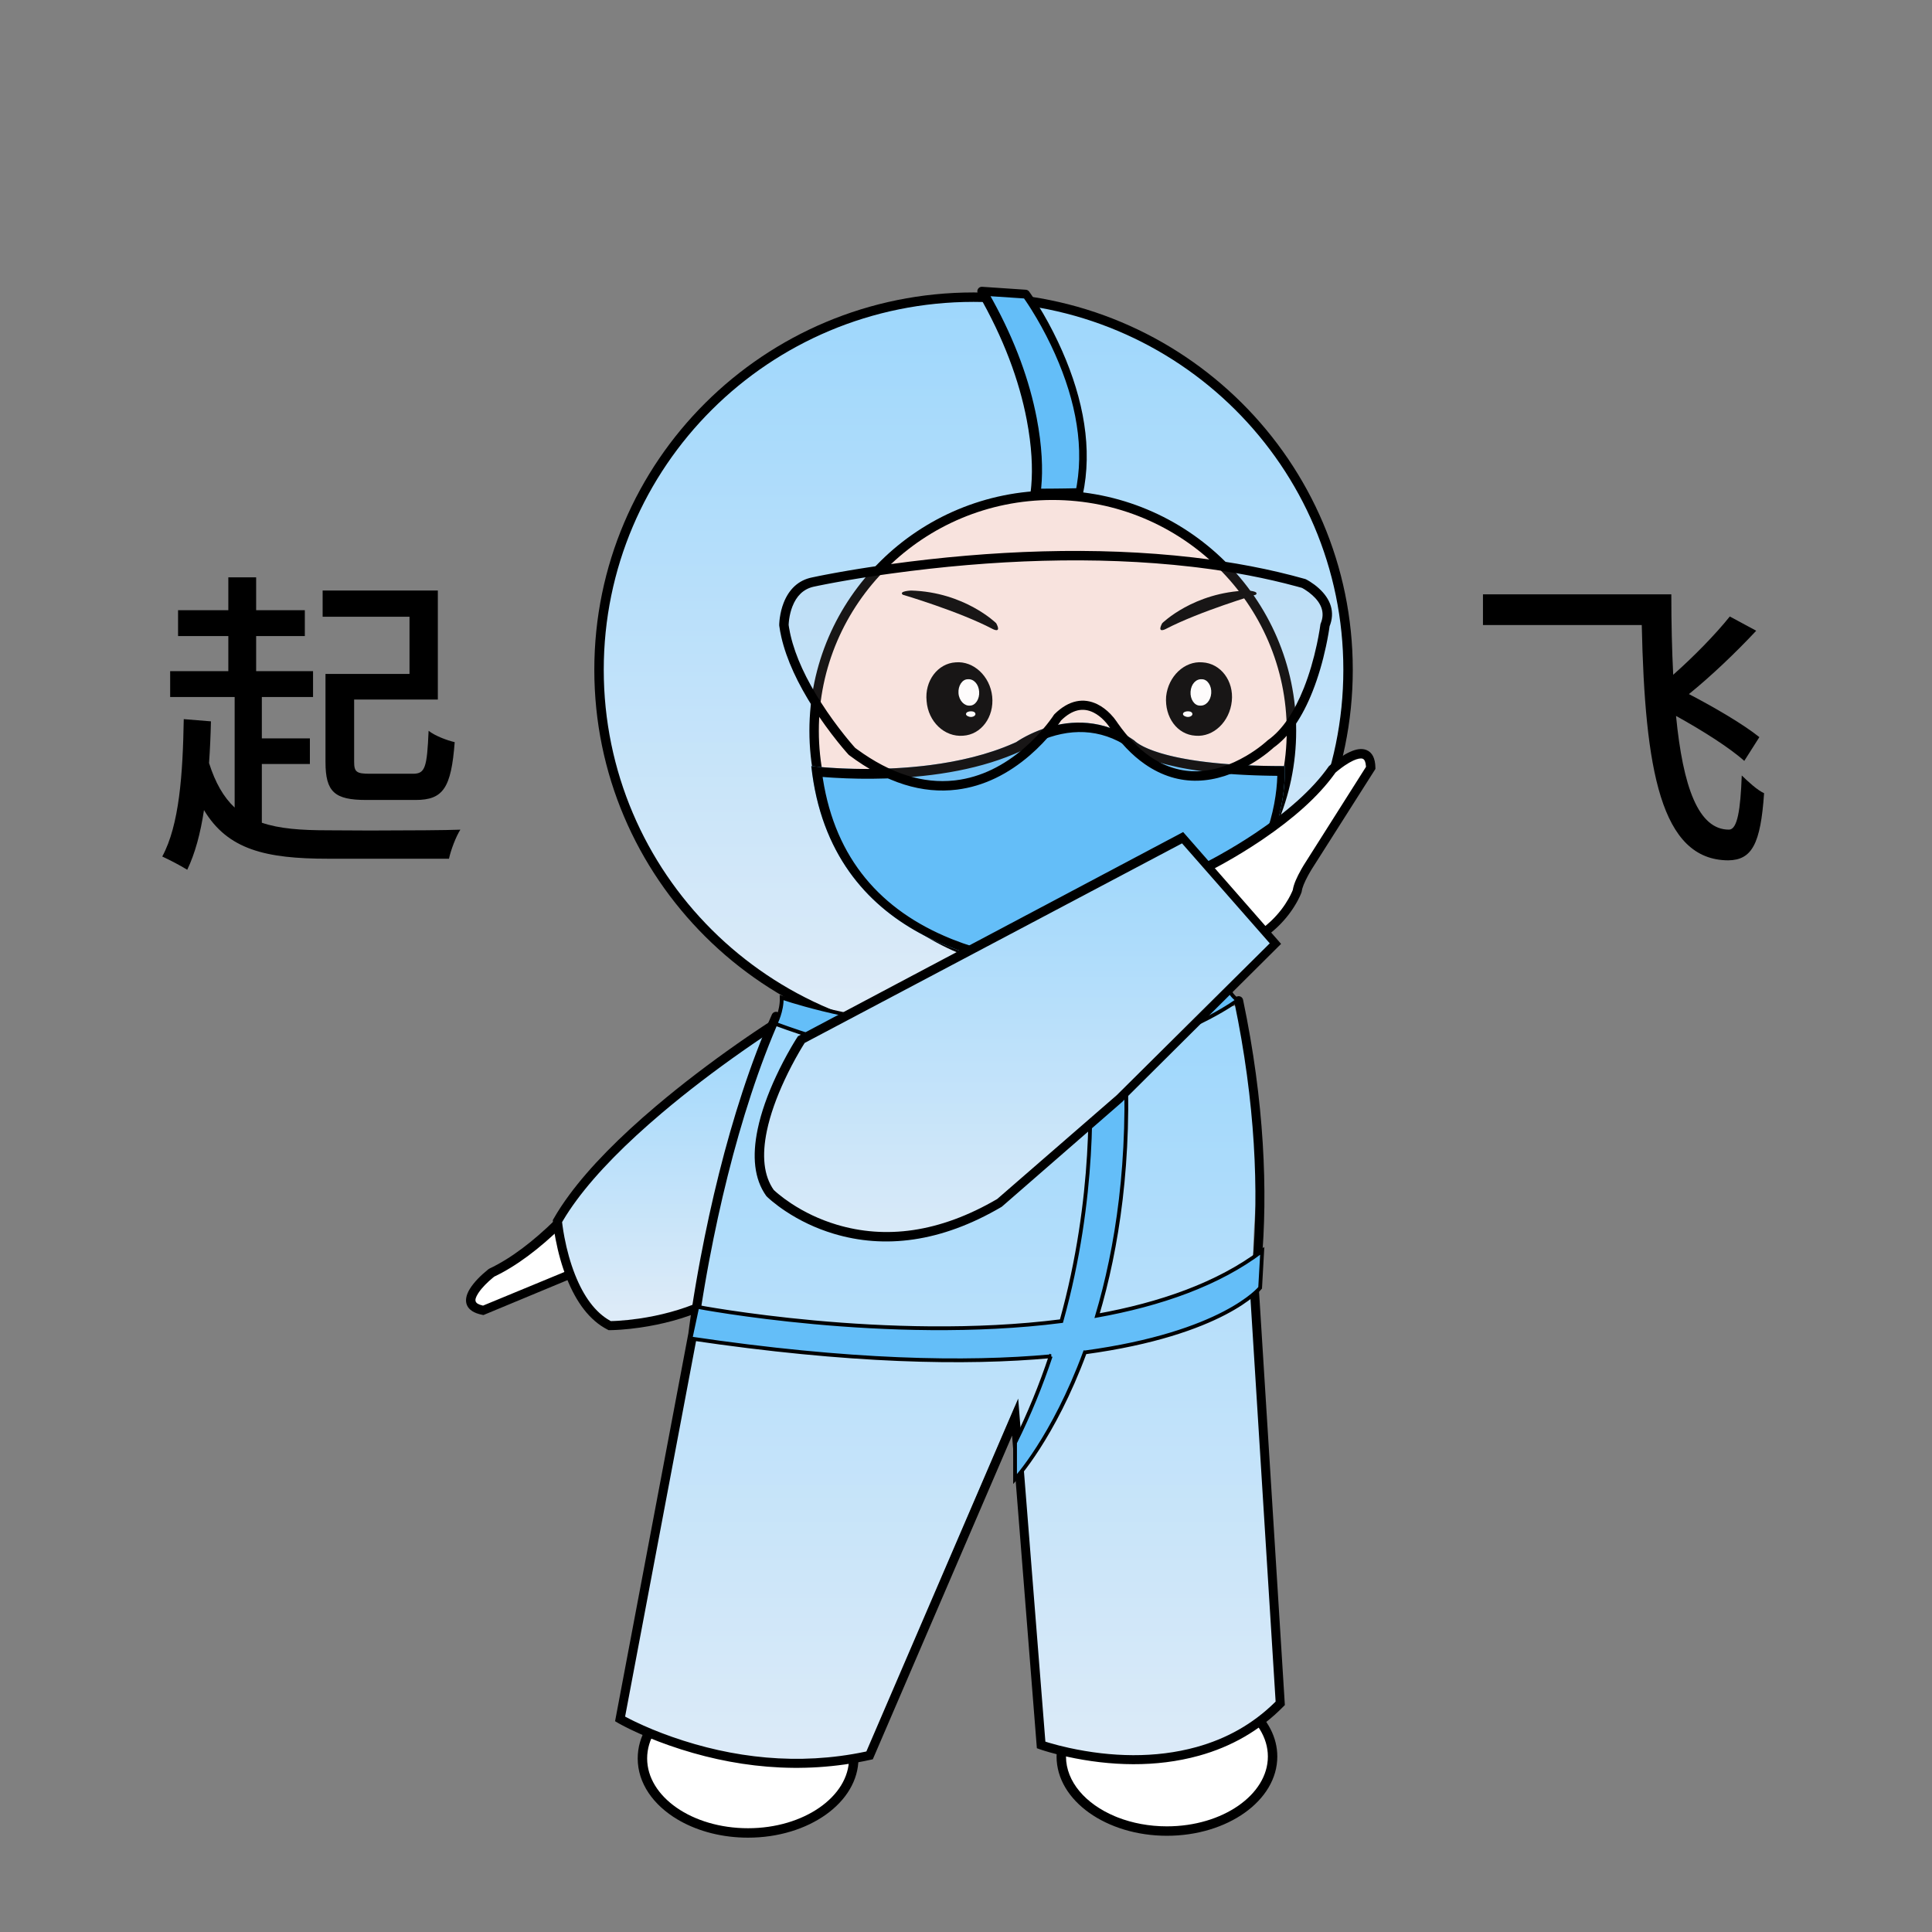 <svg xmlns:xlink="http://www.w3.org/1999/xlink" xmlns="http://www.w3.org/2000/svg" version="1.1" viewBox="0 0 1024 1024" height="1024px" width="1024px">
    <rect x="0" y="0" width="1024" height="1024" fill="#808080" stroke="none"/>
    <title>起飞</title>
    <defs>
        <linearGradient id="linearGradient-1" y2="94.96%" x2="50%" y1="0.456%" x1="50%">
            <stop offset="0%" stop-color="#9ED7FC"></stop>
            <stop offset="100%" stop-color="#DDEBF8"></stop>
        </linearGradient>
        <linearGradient id="linearGradient-2" y2="94.96%" x2="50%" y1="0.456%" x1="50%">
            <stop offset="0%" stop-color="#9ED7FC"></stop>
            <stop offset="100%" stop-color="#DDEBF8"></stop>
        </linearGradient>
        <linearGradient id="linearGradient-3" y2="94.96%" x2="50%" y1="0.456%" x1="50%">
            <stop offset="0%" stop-color="#9ED7FC"></stop>
            <stop offset="100%" stop-color="#DDEBF8"></stop>
        </linearGradient>
        <linearGradient id="linearGradient-4" y2="94.96%" x2="50%" y1="0.456%" x1="50%">
            <stop offset="0%" stop-color="#9ED7FC"></stop>
            <stop offset="100%" stop-color="#DDEBF8"></stop>
        </linearGradient>
    </defs>
    <g fill-rule="evenodd" fill="none" stroke-width="1" stroke="none" id="起飞">
        <g fill-rule="nonzero" transform="translate(82, 152)">
            <g transform="translate(256, 738)" id="脚">
                <path fill="#FFFFFF" id="椭圆-4" d="M58.5,2 C89.52,2 115,19.678 115,41.5 C115,63.322 89.52,81 58.5,81 C27.203,81 2,63.322 2,41.5 C2,19.678 27.203,2 58.5,2 Z"></path>
                <path fill="#000000" id="椭圆-4备份" d="M58.5,0 C26.272,0 4.97379915e-14,18.559 4.97379915e-14,42 C4.97379915e-14,55.127 8.239,66.723 21.149,74.386 L22.55,75.192 C32.479,80.726 44.964,84 58.5,84 C90.547,84 117,65.377 117,42 C117,27.74 107.157,15.249 92.205,7.675 L90.718,6.946 C81.449,2.55 70.358,0 58.5,0 Z M58.5,5 C88.075,5 112,21.825 112,42 C112,62.175 88.075,79 58.5,79 C28.747,79 5,62.243 5,42 C5,21.757 28.747,5 58.5,5 Z"></path>
                <path fill="#FFFFFF" id="椭圆-4-拷贝" d="M280.5,2 C311.52,2 337,19.678 337,41.5 C337,63.322 311.52,81 280.5,81 C249.48,81 224,63.322 224,41.5 C224,19.678 249.48,2 280.5,2 Z"></path>
                <path fill="#000000" id="椭圆-4-拷贝备份" d="M280.5,-1 C276.975,-1 273.517,-0.775 270.155,-0.342 L268.331,-0.086 C261.073,1.02 254.294,3.094 248.282,5.946 L246.795,6.675 C231.843,14.249 222,26.74 222,41 C222,64.377 248.453,83 280.5,83 C312.547,83 339,64.377 339,41 C339,20.662 318.978,3.922 292.669,-0.086 L290.845,-0.342 C287.483,-0.775 284.025,-1 280.5,-1 Z M280.5,4 C310.075,4 334,20.825 334,41 C334,61.175 310.075,78 280.5,78 C271.061,78 262.198,76.286 254.504,73.297 L252.981,72.682 C237.408,66.156 227,54.307 227,41 C227,27.05 238.44,14.7 255.277,8.409 L256.847,7.845 C263.976,5.388 272.005,4 280.5,4 Z"></path>
            </g>
            <g transform="translate(165, 388)" id="左手">
                <path fill="#FFFFFF" id="形状-22-拷贝" d="M124,71.812 L117.651,93.674 C104.952,122.177 79.831,126.604 79.831,126.604 C75.138,126.051 66.029,130.202 66.029,130.202 L8.609,154 C-8.506,150.679 13.026,134.076 13.026,134.076 C46.429,118.302 76.519,75.41 76.519,75.41 C101.364,56.593 124,71.812 124,71.812 L124,71.812 Z"></path>
                <path fill="#000000" id="形状-22-拷贝备份" d="M76.3,73.221 L75.067,74.142 L74.027,75.599 L72.876,77.162 L72.164,78.111 L70.648,80.098 C70.386,80.439 70.118,80.784 69.845,81.134 L68.151,83.282 C67.859,83.649 67.562,84.019 67.26,84.393 C61.227,91.881 54.559,99.368 47.453,106.349 C35.614,117.978 23.779,126.998 12.388,132.391 L11.95,132.66 L11.538,132.987 C7.912,135.916 4.282,139.483 2.035,143.119 C-1.972,149.602 -0.194,155.164 8.542,156.863 L9.245,157 L67.496,132.787 L67.83,132.641 C68.284,132.445 68.742,132.253 69.201,132.067 L70.578,131.527 C74.242,130.143 77.789,129.222 79.834,129.464 L80.181,129.505 L80.877,129.378 L81.673,129.203 C82.101,129.101 82.575,128.976 83.09,128.827 L84.175,128.495 C84.744,128.313 85.352,128.104 85.997,127.869 L87.332,127.36 C87.563,127.269 87.797,127.175 88.034,127.077 C93.531,124.821 99.021,121.54 104.144,117.042 C110.64,111.338 116.064,104.076 120.056,95.093 L120.168,94.785 L127,71.201 L125.496,70.203 C124.495,69.544 122.9,68.66 120.781,67.734 C117.419,66.264 113.681,65.126 109.638,64.508 C98.555,62.814 87.212,65.269 76.3,73.221 Z M109.48,69.452 C113.101,70.002 116.456,71.019 119.466,72.327 L120.068,72.595 C120.457,72.771 120.821,72.944 121.16,73.111 L122,73.541 L116.211,93.415 L116.276,93.276 C112.56,101.593 107.541,108.276 101.539,113.518 C96.821,117.638 91.768,120.641 86.722,122.702 C84.964,123.419 83.338,123.967 81.887,124.366 L81.225,124.542 L80.697,124.67 L80.446,124.722 L80.867,124.76 C78.659,124.5 75.842,124.995 72.508,126.019 C70.328,126.689 68.198,127.502 66.367,128.29 L65.773,128.55 L9.024,152 L8.794,151.947 C4.459,150.921 4.127,149.231 6.347,145.659 L6.808,144.954 C8.586,142.358 11.314,139.653 14.056,137.373 L14.951,136.642 L14.704,136.762 C26.685,131.121 38.955,121.82 51.178,109.878 C58.449,102.775 65.258,95.171 71.418,87.568 L72.328,86.439 L74.06,84.254 C74.339,83.899 74.612,83.548 74.881,83.201 L76.432,81.179 L77.586,79.643 L78.995,77.712 L78.713,77.923 C88.875,70.248 99.281,67.901 109.48,69.452 Z"></path>
                <path fill="url(#linearGradient-1)" id="形状-507" d="M159.476,126.914 C131.581,163.278 76.619,163 76.619,163 C52.867,150.786 49,107.483 49,107.483 C77.448,57.24 165,2 165,2"></path>
                <path fill="#000000" id="形状-507备份" d="M163.451,0 L166,4.061 L164.032,5.319 L161.399,7.034 L160.669,7.514 C159.723,8.138 158.753,8.782 157.76,9.446 L154.714,11.496 L151.539,13.663 L148.244,15.942 C147.685,16.331 147.122,16.724 146.554,17.122 C131.949,27.358 117.345,38.446 103.723,49.983 C84.837,65.978 69.396,81.533 58.617,96.121 C55.894,99.807 53.487,103.409 51.409,106.921 L50.918,107.759 L51.127,109.433 C51.388,111.39 51.738,113.575 52.19,115.929 C53.479,122.652 55.316,129.371 57.79,135.62 C62.354,147.149 68.532,155.678 76.458,160.06 L76.727,160.204 L78.343,160.157 L79.363,160.111 L80.521,160.046 C83.866,159.843 87.579,159.474 91.566,158.896 C102.864,157.26 114.141,154.303 124.642,149.706 C137.515,144.07 148.321,136.341 156.432,126.242 L157.29,125.151 L161.087,128.078 C152.357,139.403 140.591,147.958 126.565,154.098 C115.633,158.884 103.949,161.948 92.253,163.642 C88.645,164.164 85.251,164.522 82.131,164.745 L79.592,164.9 L78.023,164.967 L76.781,165 L75.555,165 L75.046,164.74 C65.525,159.868 58.432,150.267 53.332,137.385 C50.737,130.829 48.823,123.829 47.481,116.832 C47.09,114.793 46.772,112.874 46.518,111.108 L46.244,109.049 L46.067,107.449 L46,106.701 L46.371,106.049 C48.737,101.892 51.54,97.631 54.761,93.272 C65.794,78.34 81.479,62.538 100.624,46.324 C114.369,34.684 129.086,23.51 143.802,13.196 L145.505,12.006 L148.826,9.709 L152.026,7.526 L155.097,5.458 L158.769,3.025 L163.124,0.207 L163.451,0 Z"></path>
            </g>
            <g transform="translate(244, 376)" id="衣服">
                <path fill="url(#linearGradient-2)" d="M288.983,7.755 C297.831,8.112 330.691,5 330.691,5 C336.699,26.633 341.346,93.168 341.346,93.168 C336.109,136.702 338.9,157.155 338.9,157.155 L352,373.836 C289.991,431.146 225.596,395.509 225.596,395.509 L212.015,217.155 L133.547,400.562 C72.089,424.808 2,382.014 2,382.014 L21.655,286.037 L43.703,170.316 C47.837,154.06 55.096,104.19 55.096,104.19 C72.459,20.705 87.798,7.755 87.798,7.755 L288.983,7.755 Z"></path>
                <path fill="#000000" id="形状-23" d="M330.022,0.051 C331.311,-0.22 332.576,0.607 332.847,1.899 C344.151,55.831 346.083,103.689 342.611,141.952 L342.366,144.529 L342.114,146.938 C342.071,147.326 342.029,147.706 341.986,148.079 L341.728,150.234 L341.423,152.547 L341.174,154.232 L355,375.713 L354.253,376.473 C341.625,389.331 326.482,397.862 309.388,402.584 C286.694,408.853 262.53,408.099 239.568,403.075 C236.127,402.323 232.972,401.522 230.143,400.715 L228.308,400.176 L226.571,399.636 L225.147,399.162 L223.562,398.595 L210.424,232.873 L136.609,404.452 L135.416,404.716 C98.508,412.897 62.059,408.823 28.561,397.063 C21.164,394.466 14.511,391.682 8.705,388.895 L7.706,388.412 L5.836,387.482 C5.538,387.331 5.248,387.182 4.964,387.036 L3.351,386.188 L1.812,385.343 L1.448,385.134 L0,384.282 L38.859,178.654 L39.353,174.86 L39.904,170.926 L40.388,167.625 L41.015,163.518 L41.689,159.275 C41.805,158.557 41.924,157.833 42.044,157.104 L42.79,152.667 C42.918,151.917 43.048,151.162 43.18,150.402 L43.998,145.783 L44.865,141.049 C45.014,140.251 45.165,139.448 45.318,138.641 C50.992,108.657 58.335,78.67 67.529,50.664 C72.327,36.048 77.522,22.339 83.129,9.696 C83.663,8.49 85.073,7.946 86.277,8.482 C87.482,9.017 88.024,10.429 87.49,11.635 C81.951,24.124 76.813,37.685 72.062,52.156 C62.94,79.944 55.644,109.736 50.006,139.531 L49.556,141.924 L48.695,146.629 L47.882,151.22 C47.75,151.975 47.621,152.726 47.493,153.471 L46.752,157.88 L46.059,162.162 C45.947,162.864 45.838,163.562 45.73,164.253 L45.107,168.333 L44.627,171.605 L44.081,175.502 L43.572,179.383 L5.319,381.823 L5.603,381.976 C6.336,382.369 7.134,382.785 7.995,383.221 L9.801,384.119 L10.767,384.587 C16.421,387.3 22.913,390.017 30.14,392.554 C62.298,403.844 97.214,407.879 132.526,400.453 L133.194,400.305 L213.66,213.28 L228.072,395.1 L229.687,395.603 L230.302,395.786 C233.321,396.679 236.77,397.573 240.586,398.408 C262.857,403.28 286.281,404.011 308.119,397.978 C323.937,393.608 337.96,385.846 349.752,374.224 L350.104,373.87 L336.379,153.986 L336.618,152.441 L336.867,150.626 L337.12,148.604 L337.371,146.411 L337.618,144.049 L337.859,141.52 C341.291,103.704 339.378,56.317 328.177,2.88 C327.906,1.589 328.732,0.322 330.022,0.051 Z"></path>
            </g>
            <g transform="translate(233, 0)" id="头">
                <path fill="url(#linearGradient-3)" id="帽子" d="M200.5,6 C310.226,6 399,94.392 399,203.5 C399,312.608 310.226,401 200.5,401 C90.774,401 2,312.608 2,203.5 C2,94.392 90.774,6 200.5,6 Z"></path>
                <path fill="#000000" id="帽子备份" d="M201,3 C89.919,3 0,92.485 0,203 C0,313.515 89.919,403 201,403 C312.081,403 402,313.515 402,203 C402,92.485 312.081,3 201,3 Z M201,8 C309.327,8 397,95.253 397,203 C397,310.747 309.327,398 201,398 C92.673,398 5,310.747 5,203 C5,95.253 92.673,8 201,8 Z"></path>
                <path fill="#64BEF8" id="蓝色" d="M228.055,4 C228.055,4 267.029,57.552 256.051,109.724 C256.051,109.724 246.993,110 232.995,110 C232.995,110 241.229,68.042 205,4.828 L228.055,4 Z"></path>
                <path fill="#000000" id="蓝色备份" d="M205.551,0.006 C203.647,-0.122 202.37,1.923 203.323,3.574 C216.913,27.123 225.211,49.634 229.214,70.64 C231.873,84.596 232.377,96.276 231.611,105.257 L231.473,106.718 L231.379,107.556 L231.25,108.536 L231.146,109.179 C230.872,110.646 231.999,112.001 233.493,112 L238.835,111.987 L243.998,111.948 L248.835,111.887 L255.528,111.756 L256.704,111.724 C257.805,111.691 258.74,110.911 258.968,109.835 C259.25,108.501 259.503,107.157 259.725,105.806 C263.776,81.164 257.923,54.901 245.719,29.078 C242.391,22.037 238.826,15.564 235.258,9.802 L234.037,7.86 L232.882,6.076 L231.538,4.072 L230.578,2.699 C230.533,2.638 230.493,2.582 230.458,2.533 C230.041,1.966 229.396,1.611 228.693,1.563 L205.551,0.006 Z M210,5 L227.754,6.182 L228.369,7.069 L228.888,7.831 L229.982,9.476 L231.144,11.28 C231.343,11.594 231.545,11.914 231.75,12.24 C235.258,17.847 238.769,24.153 242.046,31.012 C253.981,55.998 259.684,81.319 255.781,104.809 L255.559,106.084 L255.425,106.78 L251.012,106.869 L247.888,106.916 L244.613,106.954 L241.192,106.983 L236.812,107 L236.865,106.48 C237.807,96.952 237.347,84.492 234.475,69.583 C230.685,49.903 223.186,28.975 211.209,7.175 L210,5 Z"></path>
                <path fill="#F8E3DE" id="椭圆-5" d="M242.362,110 C312.165,110 369,166.077 369,234.862 C369,303.923 312.165,360 242.362,360 C172.559,360 116,303.923 116,234.862 C116,166.077 172.559,110 242.362,110 L242.362,110 Z"></path>
                <path fill="#000000" id="椭圆-5备份" d="M242.862,108 C171.751,108 114,165.125 114,235.362 C114,305.832 171.707,363 242.862,363 C314.068,363 372,305.781 372,235.362 C372,165.175 314.023,108 242.862,108 Z M242.862,113 C311.278,113 367,167.953 367,235.362 C367,303.005 311.321,358 242.862,358 C174.457,358 119,303.059 119,235.362 C119,167.899 174.5,113 242.862,113 Z"></path>
                <g transform="translate(163, 161)" id="左眼">
                    <path fill="#000000" id="形状-11" d="M4.909,-5.32907052e-15 C33.305,0.825 50.009,17.321 50.009,17.321 C53.071,23.095 48.06,20.346 48.06,20.346 C30.243,10.998 0.455,2.2 0.455,2.2 C-1.773,0.275 4.909,-5.32907052e-15 4.909,-5.32907052e-15 Z"></path>
                    <path fill="#000000" id="椭圆-1" d="M28.538,38.057 C38.07,37.235 46.761,45.451 47.882,56.131 C49.004,67.085 41.995,76.396 32.462,76.943 C22.65,77.765 13.959,69.549 13.118,58.595 C11.996,47.915 19.005,38.604 28.538,38.057 L28.538,38.057 Z"></path>
                    <path fill="#FFFFFF" id="椭圆-2" d="M34.924,47.02 C38.094,46.735 40.687,49.584 40.976,53.573 C41.264,57.561 38.958,60.98 36.076,60.98 C33.194,61.265 30.313,58.416 30.024,54.427 C29.736,50.439 32.042,47.02 34.924,47.02 Z"></path>
                    <path fill="#FFFFFF" id="椭圆-3-拷贝" d="M36.632,64 C37.947,64 39,64.5 39,65.5 C39,66.25 37.947,67 36.632,67 C35.316,67 34,66.25 34,65.5 C34,64.5 35.316,64 36.632,64 Z"></path>
                </g>
                <g transform="translate(300, 161)" id="右眼">
                    <path fill="#000000" id="形状-11" d="M50.632,2.2 C50.632,2.2 20.956,10.998 2.929,20.346 C2.929,20.346 -2.063,23.095 0.987,17.321 C0.987,17.321 17.628,0.825 46.195,1.77635684e-15 C46.195,1.77635684e-15 52.574,0.275 50.632,2.2 L50.632,2.2 Z"></path>
                    <path fill="#000000" id="椭圆-1" d="M37.883,58.595 C36.769,69.549 28.135,77.765 18.666,76.943 C8.919,76.396 2.235,67.085 3.07,56.131 C4.184,45.451 12.818,37.235 22.287,38.057 C32.034,38.604 38.997,47.915 37.883,58.595 L37.883,58.595 Z"></path>
                    <path fill="#FFFFFF" id="椭圆-2" d="M26.976,54.427 C26.687,58.416 24.094,61.265 20.924,60.98 C18.042,60.98 15.736,57.561 16.024,53.573 C16.313,49.584 18.906,46.735 22.076,47.02 C24.958,47.02 27.264,50.439 26.976,54.427 Z"></path>
                    <path fill="#FFFFFF" id="椭圆-3-拷贝" d="M14.632,64 C15.947,64 17,64.5 17,65.5 C17,66.25 15.947,67 14.632,67 C13.316,67 12,66.25 12,65.5 C12,64.5 13.316,64 14.632,64 Z"></path>
                </g>
                <path fill="#64BEF8" id="口罩" d="M115,254.042 C115,254.042 178.421,262.059 223.642,241.325 C223.642,241.325 255.077,218.656 286.236,240.496 C286.236,240.496 297.541,254.042 365.925,254.042 C365.925,254.042 372.543,344.166 261.143,361.859 C261.143,361.859 127.684,370.429 115,254.042 Z"></path>
                <path fill="#000000" id="口罩备份" d="M286.236,240.496 L286.477,240.742 L286.866,241.087 L287.333,241.456 L287.951,241.9 L288.736,242.409 L289.442,242.83 L290.255,243.28 L291.18,243.756 L291.863,244.086 L292.6,244.424 L293.811,244.947 L294.691,245.304 L295.631,245.666 L296.634,246.032 L297.7,246.402 L298.832,246.774 L300.031,247.147 L301.299,247.521 L302.637,247.894 L304.048,248.266 L305.533,248.635 L307.094,249 L308.732,249.36 C309.011,249.42 309.294,249.479 309.58,249.538 L311.338,249.889 C311.638,249.947 311.941,250.005 312.247,250.062 L314.128,250.402 L316.093,250.733 C316.427,250.788 316.766,250.842 317.107,250.895 L319.202,251.212 L321.385,251.516 C321.757,251.566 322.132,251.616 322.511,251.664 L324.83,251.95 C325.618,252.043 326.422,252.134 327.242,252.222 L329.749,252.48 C330.175,252.521 330.604,252.562 331.038,252.602 L333.69,252.835 C334.14,252.873 334.594,252.91 335.053,252.946 L337.853,253.152 L340.755,253.34 L343.761,253.508 L346.871,253.654 L350.087,253.779 C351.177,253.817 352.285,253.851 353.412,253.881 L356.847,253.959 C357.428,253.97 358.015,253.98 358.606,253.989 L362.209,254.029 C363.428,254.038 364.667,254.043 365.926,254.043 L365.96,254.698 L365.989,255.69 L366,257.098 L365.987,258.255 L365.952,259.577 C365.944,259.811 365.934,260.052 365.923,260.298 L365.842,261.855 C364.484,284.141 352.491,347.352 261.144,361.861 L259.757,361.924 L258.086,361.971 L255.817,362 L253.994,361.998 L251.935,361.972 C251.211,361.958 250.45,361.94 249.654,361.915 L247.162,361.821 C212.591,360.29 125.147,347.153 115,254.043 L116.764,254.24 L119.385,254.494 L122.374,254.743 L125.252,254.948 L128.529,255.143 L131.232,255.276 L134.131,255.39 L137.214,255.48 L139.365,255.524 L142.725,255.562 L145.05,255.567 L147.438,255.552 L149.886,255.516 L152.389,255.459 L154.944,255.377 L157.548,255.27 L160.196,255.136 L162.886,254.972 L165.612,254.779 L168.373,254.553 C169.761,254.431 171.16,254.297 172.568,254.149 L175.397,253.836 L178.246,253.484 C193.013,251.564 208.463,248.056 222.308,241.927 L223.652,241.319 L224.554,240.713 L225.404,240.177 L226.513,239.514 L227.508,238.949 L228.636,238.337 L229.46,237.909 L230.34,237.468 L231.274,237.019 L232.26,236.563 L233.298,236.104 C233.475,236.028 233.654,235.951 233.835,235.875 L234.947,235.418 L236.105,234.967 L237.31,234.523 C237.514,234.45 237.72,234.378 237.928,234.306 L239.199,233.882 L240.511,233.474 C252.504,229.888 269.41,228.703 286.236,240.496 Z M283.446,244.245 C267.954,233.741 251.442,234.021 235.696,240.881 C233.283,241.933 231.113,243.057 229.227,244.175 L228.471,244.632 L227.854,245.019 L227.199,245.454 C227.145,245.492 227.097,245.526 227.055,245.556 C226.803,245.738 226.534,245.895 226.252,246.025 C206.111,255.284 181.369,259.744 154.346,260.608 C144.812,260.913 135.617,260.74 127.058,260.227 L125.755,260.146 L123.252,259.973 L121,259.795 L121.156,260.819 C127.841,303.364 152.066,330.478 188.75,345.436 L189.925,345.909 C203.89,351.465 218.872,354.933 234.081,356.695 C243.812,357.823 252.352,358.128 259.025,357.955 L261.28,357.872 L262.661,357.648 C304.04,350.73 331.162,333.267 346.904,308.462 L347.504,307.504 C354.067,296.888 358.199,285.513 360.36,274 C361.384,268.54 361.868,263.667 361.99,259.626 L362,259.204 L361.287,259.198 C360.04,259.185 358.809,259.167 357.593,259.145 L353.989,259.063 C352.803,259.032 351.631,258.996 350.475,258.955 L347.049,258.821 C345.922,258.771 344.81,258.717 343.712,258.659 L340.463,258.472 L337.3,258.26 C336.261,258.185 335.235,258.106 334.224,258.022 L331.234,257.76 C330.742,257.714 330.254,257.667 329.77,257.619 L326.907,257.32 C324.086,257.009 321.391,256.662 318.819,256.28 L316.288,255.887 L313.838,255.472 C313.035,255.33 312.246,255.184 311.47,255.035 L309.181,254.576 C307.307,254.184 305.516,253.77 303.806,253.335 L302.838,253.084 C293.192,250.537 287.299,247.617 284.148,244.796 L283.849,244.522 L283.446,244.245 Z"></path>
                <path fill="#F9E2DC" fill-opacity="0.1" id="护目镜" d="M116.743,155.888 C116.743,155.888 261.472,124.094 377.477,156.718 C377.477,156.718 394.601,165.012 388.801,178.835 C388.801,178.835 383.001,225.559 359.8,241.871 C359.8,241.871 313.398,286.106 275.835,231.088 C275.835,231.088 263.13,211.459 246.558,227.771 C246.558,227.771 203.747,295.506 137.182,245.741 C137.182,245.741 105.419,211.182 101,178.835 C101,178.835 101,158.929 116.743,155.888 L116.743,155.888 Z"></path>
                <path fill="#000000" id="护目镜备份" d="M156.802,147.027 L152.108,147.687 C151.336,147.798 150.569,147.91 149.808,148.021 L145.303,148.698 L140.929,149.384 C140.211,149.499 139.499,149.614 138.792,149.729 L134.62,150.424 L130.587,151.123 L126.697,151.823 L122.296,152.651 L119.372,153.225 L115.573,154.013 C108.049,155.471 103.081,160.469 100.312,167.618 C99.349,170.104 98.715,172.699 98.344,175.278 L98.262,175.881 L98.135,177.004 C98.083,177.535 98.047,178.02 98.026,178.452 L98,179.31 L98.022,179.654 C98.293,181.647 98.667,183.673 99.139,185.729 C101.897,197.727 107.898,210.451 116.167,223.353 C120.218,229.673 124.554,235.627 128.892,241.041 L129.642,241.973 L131.086,243.732 C131.32,244.014 131.55,244.29 131.777,244.559 L133.417,246.48 L134.711,247.941 L135.039,248.239 C154.9,263.147 174.028,268.774 192.164,266.521 C206.541,264.735 219.497,258.136 230.897,248.28 C235.601,244.212 239.718,239.858 243.227,235.501 C244.457,233.972 245.526,232.55 246.428,231.27 L247.038,230.388 L247.391,229.858 L247.21,230.035 C253.438,223.88 259.118,222.951 264.563,225.639 C266.586,226.638 268.472,228.099 270.168,229.846 C271.125,230.831 271.888,231.763 272.432,232.519 L272.752,232.981 C278.677,241.694 285.043,248.323 291.81,253.018 C310.093,265.7 329.641,263.744 348.087,252.932 C351.329,251.032 354.264,248.996 356.843,246.958 C357.749,246.241 358.549,245.574 359.234,244.972 L359.853,244.419 L359.978,244.298 L359.836,244.404 C368.506,238.284 375.348,227.931 380.663,214.548 C383.699,206.901 386.049,198.731 387.803,190.563 C388.315,188.183 388.744,185.942 389.098,183.881 L389.399,182.056 L389.711,179.941 L389.584,180.258 C392.88,172.371 390.187,165.391 383.931,159.74 C382.453,158.405 380.879,157.246 379.304,156.261 L378.907,156.017 L378.194,155.596 L377.597,155.265 L377.131,155.027 L376.738,154.877 C358.245,149.655 338.375,145.882 317.322,143.444 C265.572,137.452 210.231,139.679 156.802,147.027 Z M319.95,148.79 C338.431,151.062 355.953,154.39 372.375,158.847 L375.045,159.584 L375.429,159.792 L375.958,160.095 L376.596,160.482 C377.945,161.324 379.296,162.317 380.548,163.446 C385.442,167.857 387.36,172.818 384.985,178.489 C384.929,178.623 384.885,178.762 384.854,178.904 L384.572,180.835 L384.393,181.968 C384.018,184.268 383.538,186.835 382.943,189.6 C381.243,197.497 378.968,205.391 376.045,212.738 C371.05,225.291 364.699,234.882 356.936,240.352 L356.662,240.576 L356.145,241.047 L355.94,241.228 C355.315,241.775 354.58,242.388 353.74,243.05 C351.33,244.951 348.58,246.855 345.543,248.632 C328.561,258.566 310.942,260.325 294.457,248.912 C288.516,244.799 282.849,239.013 277.507,231.415 L276.603,230.106 C275.897,229.065 274.876,227.779 273.551,226.417 C271.505,224.314 269.201,222.533 266.646,221.273 C259.391,217.699 251.539,218.98 243.879,226.535 C243.749,226.663 243.634,226.806 243.536,226.961 L243.099,227.622 L242.551,228.411 C241.708,229.606 240.702,230.942 239.539,232.384 C236.207,236.514 232.29,240.647 227.824,244.501 C217.102,253.754 204.996,259.906 191.672,261.559 L190.68,261.673 C174.459,263.403 157.279,258.329 139.178,245.076 L138.247,244.384 L137.189,243.189 L135.597,241.329 L134.233,239.69 C133.765,239.121 133.284,238.528 132.791,237.914 C128.559,232.642 124.327,226.842 120.38,220.696 C112.395,208.263 106.625,196.053 104.014,184.716 L103.702,183.289 C103.505,182.342 103.332,181.405 103.183,180.476 L103,179.253 L103.02,178.745 C103.032,178.51 103.049,178.251 103.073,177.971 L103.162,177.072 C103.199,176.752 103.242,176.414 103.293,176.059 C103.615,173.827 104.163,171.587 104.982,169.476 C107.119,163.971 110.687,160.265 116.11,158.999 L119.029,158.384 L122.396,157.713 L124.429,157.322 L127.744,156.703 C129.006,156.472 130.291,156.241 131.6,156.01 L135.597,155.319 L139.733,154.632 C140.434,154.518 141.14,154.404 141.852,154.29 L146.189,153.612 L150.657,152.942 C151.412,152.831 152.172,152.721 152.938,152.611 L157.594,151.957 C210.579,144.685 265.46,142.481 316.679,148.4 L319.95,148.79 Z"></path>
            </g>
            <g transform="translate(284, 365)" id="衣服线条">
                <path fill="#64BEF8" id="形状结合" d="M283.11,-2.48689958e-13 C283.11,-2.48689958e-13 283.661,8.734 290,13.101 C290,13.101 269.009,29.055 230.191,39.389 C233.533,98.016 226.077,144.797 215.493,180.328 C248.651,174.359 279.621,163.744 303,146 L301.897,165.584 C301.897,165.584 282.494,189.842 209.022,199.805 L209.012,199.804 C192.241,245.216 172,267 172,267 L172,247.69 C179.628,232.348 185.839,216.948 190.884,201.847 L190.894,201.851 C146.07,205.951 84.32,204.895 -2.84217094e-14,192.406 L3.584,175.656 C3.584,175.656 104.441,194.973 196.587,183.22 C214.884,117.567 212.305,60.778 211.016,44.317 L210.965,43.69 L209.732,43.913 C168.683,51.208 112.949,50.742 45,25.657 C45,25.657 48.583,18.833 48.307,11.737 C48.307,11.737 177.008,57.318 283.11,-2.48689958e-13 Z"></path>
                <path stroke-width="2" stroke="#000000" id="形状结合备份" d="M283.11,-2.48689958e-13 C283.11,-2.48689958e-13 283.661,8.734 290,13.101 C290,13.101 269.009,29.055 230.191,39.389 C233.533,98.016 226.077,144.797 215.493,180.328 C248.651,174.359 279.621,163.744 303,146 L301.897,165.584 C301.897,165.584 282.494,189.842 209.022,199.805 L209.012,199.804 C192.241,245.216 172,267 172,267 L172,247.69 C179.628,232.348 185.839,216.948 190.884,201.847 L190.894,201.851 C146.07,205.951 84.32,204.895 -2.84217094e-14,192.406 L3.584,175.656 C3.584,175.656 104.441,194.973 196.587,183.22 C214.884,117.567 212.305,60.778 211.016,44.317 L210.965,43.69 L209.732,43.913 C168.683,51.208 112.949,50.742 45,25.657 C45,25.657 48.583,18.833 48.307,11.737 C48.307,11.737 177.008,57.318 283.11,-2.48689958e-13 Z"></path>
            </g>
            <g transform="translate(318, 245)" id="右手">
                <path fill="#FFFFFF" id="形状-22" d="M237.934,63.093 C237.934,63.093 285.51,40.277 306.531,10.314 C306.531,10.314 326.723,-7.829 327,9.489 L293.808,61.718 C293.808,61.718 288.552,69.965 287.999,74.638 C287.999,74.638 279.701,98.829 249.275,106.526 L226.87,109 C226.87,109 215.529,84.26 237.934,63.093 Z"></path>
                <path fill="#000000" id="形状-22备份" d="M315.353,1.588 C313.682,2.358 311.941,3.375 310.161,4.58 C308.756,5.532 307.404,6.547 306.152,7.562 L305.292,8.272 L304.518,8.941 L304.316,9.123 L304.16,9.345 C295.641,21.493 282.022,33.418 265.245,44.634 C259.114,48.732 252.908,52.499 246.868,55.88 L244.184,57.364 L241.725,58.688 L239.507,59.849 L238.173,60.53 L236.484,61.368 L236.146,61.53 L235.875,61.787 C220.496,76.322 218.487,93.132 223.344,107.94 L223.64,108.804 L223.891,109.486 L224.107,110.028 L224.281,110.43 L225,112 L249.131,109.334 L249.457,109.275 C260.963,106.363 270.263,100.993 277.56,93.878 C281.567,89.97 284.718,85.783 287.111,81.587 L287.436,81.01 L288.026,79.915 C288.118,79.74 288.207,79.568 288.292,79.399 L288.767,78.434 L289.168,77.563 L289.497,76.791 C289.545,76.671 289.591,76.555 289.634,76.444 L289.859,75.832 L289.971,75.342 C290.19,73.486 291.409,70.577 293.132,67.368 L293.9,65.977 L294.685,64.624 L295.424,63.412 L329,10.554 L328.989,9.845 C328.91,4.945 327.325,1.728 324.197,0.501 C321.689,-0.482 318.727,0.033 315.353,1.588 Z M322.448,5.243 C323.244,5.669 323.819,6.82 323.982,9.098 L324,9.455 L291.122,61.366 L290.507,62.386 L290.116,63.054 L289.656,63.859 C287.393,67.864 285.75,71.52 285.268,74.384 L285.231,74.637 L285.021,75.169 L284.778,75.739 C284.296,76.835 283.683,78.064 282.927,79.393 C280.753,83.215 277.879,87.046 274.221,90.622 L273.41,91.399 C267.126,97.292 259.273,101.812 249.653,104.456 L248.541,104.749 L228.223,107 L227.857,105.868 C223.905,93.081 225.718,78.769 238.596,66.111 L239.067,65.652 L241.142,64.613 L242.565,63.878 L244.907,62.636 L246.602,61.717 L249.328,60.206 C255.449,56.769 261.739,52.942 267.957,48.773 L269.509,47.725 C285.446,36.875 298.52,25.359 307.156,13.446 L307.806,12.529 L308.78,11.708 C308.87,11.634 308.965,11.557 309.062,11.477 C310.211,10.544 311.45,9.611 312.727,8.743 C314.301,7.675 315.818,6.786 317.221,6.138 C319.509,5.081 321.281,4.772 322.274,5.162 L322.448,5.243 Z"></path>
                <path fill="url(#linearGradient-4)" id="形状-508" d="M275,103.011 L192.49,184.957 L129.022,240.14 C55.618,283.183 7.603,234.898 7.603,234.898 C-11.438,208.134 24.16,153.779 24.16,153.779 L225.881,47 L275,103.011 Z"></path>
                <path fill="#000000" id="形状-508备份" d="M279,103.272 L227.095,44 L22.924,152.231 L21.967,153.719 L21.6,154.31 C21.292,154.808 20.969,155.337 20.635,155.895 L19.594,157.652 C19.415,157.958 19.233,158.272 19.049,158.592 C16.416,163.162 13.784,168.165 11.326,173.446 C6.831,183.105 3.431,192.588 1.57,201.523 C-1.411,215.829 -0.271,227.863 6.062,236.777 L6.328,237.091 L6.936,237.673 C7.038,237.769 7.146,237.868 7.259,237.971 L8,238.632 L8.868,239.377 C9.024,239.508 9.184,239.642 9.35,239.779 C11.384,241.462 13.736,243.217 16.397,244.98 C23.788,249.877 32.291,254.022 41.828,256.889 C68.675,264.961 98.603,261.606 130.781,242.711 L131.141,242.452 L194.683,187.126 L279,103.272 Z M226.494,50 L273,102.985 L191.884,183.48 L128.546,238.491 L128.734,238.385 C97.675,256.582 69.085,259.78 43.466,252.095 C34.39,249.372 26.295,245.436 19.267,240.79 C16.748,239.125 14.528,237.472 12.619,235.896 L11.765,235.179 L10.721,234.261 L10.065,233.645 L10.178,233.812 C4.747,226.185 3.728,215.456 6.466,202.344 C8.246,193.823 11.531,184.681 15.888,175.34 C18.287,170.198 20.858,165.321 23.428,160.871 L24.474,159.084 L25.449,157.465 L26.501,155.769 L226.494,50 Z"></path>
            </g>
            <path fill="#000000" id="起" d="M17.236,309 C21.425,300.296 24.274,289.583 26.117,277.364 C38.683,298.287 58.621,303.141 91.964,303.141 L155.968,303.141 C156.973,298.455 159.654,291.424 162,287.742 C154.661,288.043 134.475,288.164 117.328,288.176 L110.917,288.175 C102.245,288.167 95.044,288.131 91.796,288.077 C77.555,288.077 65.994,287.24 56.778,284.059 L56.778,252.925 L82.246,252.925 L82.246,239.367 L56.778,239.367 L56.778,217.44 L83.922,217.44 L83.922,203.714 L53.762,203.714 L53.762,185.134 L79.565,185.134 L79.565,171.408 L53.762,171.408 L53.762,154 L39.018,154 L39.018,171.408 L12.378,171.408 L12.378,185.134 L39.018,185.134 L39.018,203.714 L8.189,203.714 L8.189,217.44 L42.369,217.44 L42.369,276.025 C36.505,270.501 32.148,262.969 28.797,252.423 C29.3,245.393 29.635,237.861 29.803,230.328 L15.393,229.157 C14.891,258.449 13.048,285.231 4,301.97 C7.686,303.644 14.388,307.159 17.236,309 Z M138.253,272 C152.928,272 157.145,265.638 159,241.362 C154.783,240.357 148.542,238.014 145.169,235.335 C144.325,254.923 143.313,258.104 136.904,258.104 L113.964,258.104 C106.88,258.104 105.699,257.1 105.699,251.742 L105.699,218.76 L150.06,218.76 L150.06,161 L89,161 L89,174.896 L135.048,174.896 L135.048,205.199 L90.518,205.199 L90.518,251.91 C90.518,267.814 95.41,272 112.108,272 L138.253,272 Z"></path>
            <path fill="#000000" id="飞" d="M834,304 C846.5,303.832 851.167,295.439 853,268.414 C849.333,266.736 844.833,262.539 841.167,259.014 C840.5,277.311 838.833,287.55 834.5,287.718 C818.167,287.886 810,265.057 806.333,227.457 C820,235.011 834.667,244.243 842.5,251.293 L850.5,238.704 C842.167,231.989 827,223.093 813.167,215.875 C825,206.307 838.167,193.718 848.833,182.304 L834.833,174.75 C827.167,184.318 815.667,196.068 804.833,205.636 C804.167,192.543 803.833,178.275 803.833,163 L704,163 L704,179.282 L788.167,179.282 C789.833,255.825 798.167,303.832 834,304 Z"></path>
        </g>
    </g>
</svg>